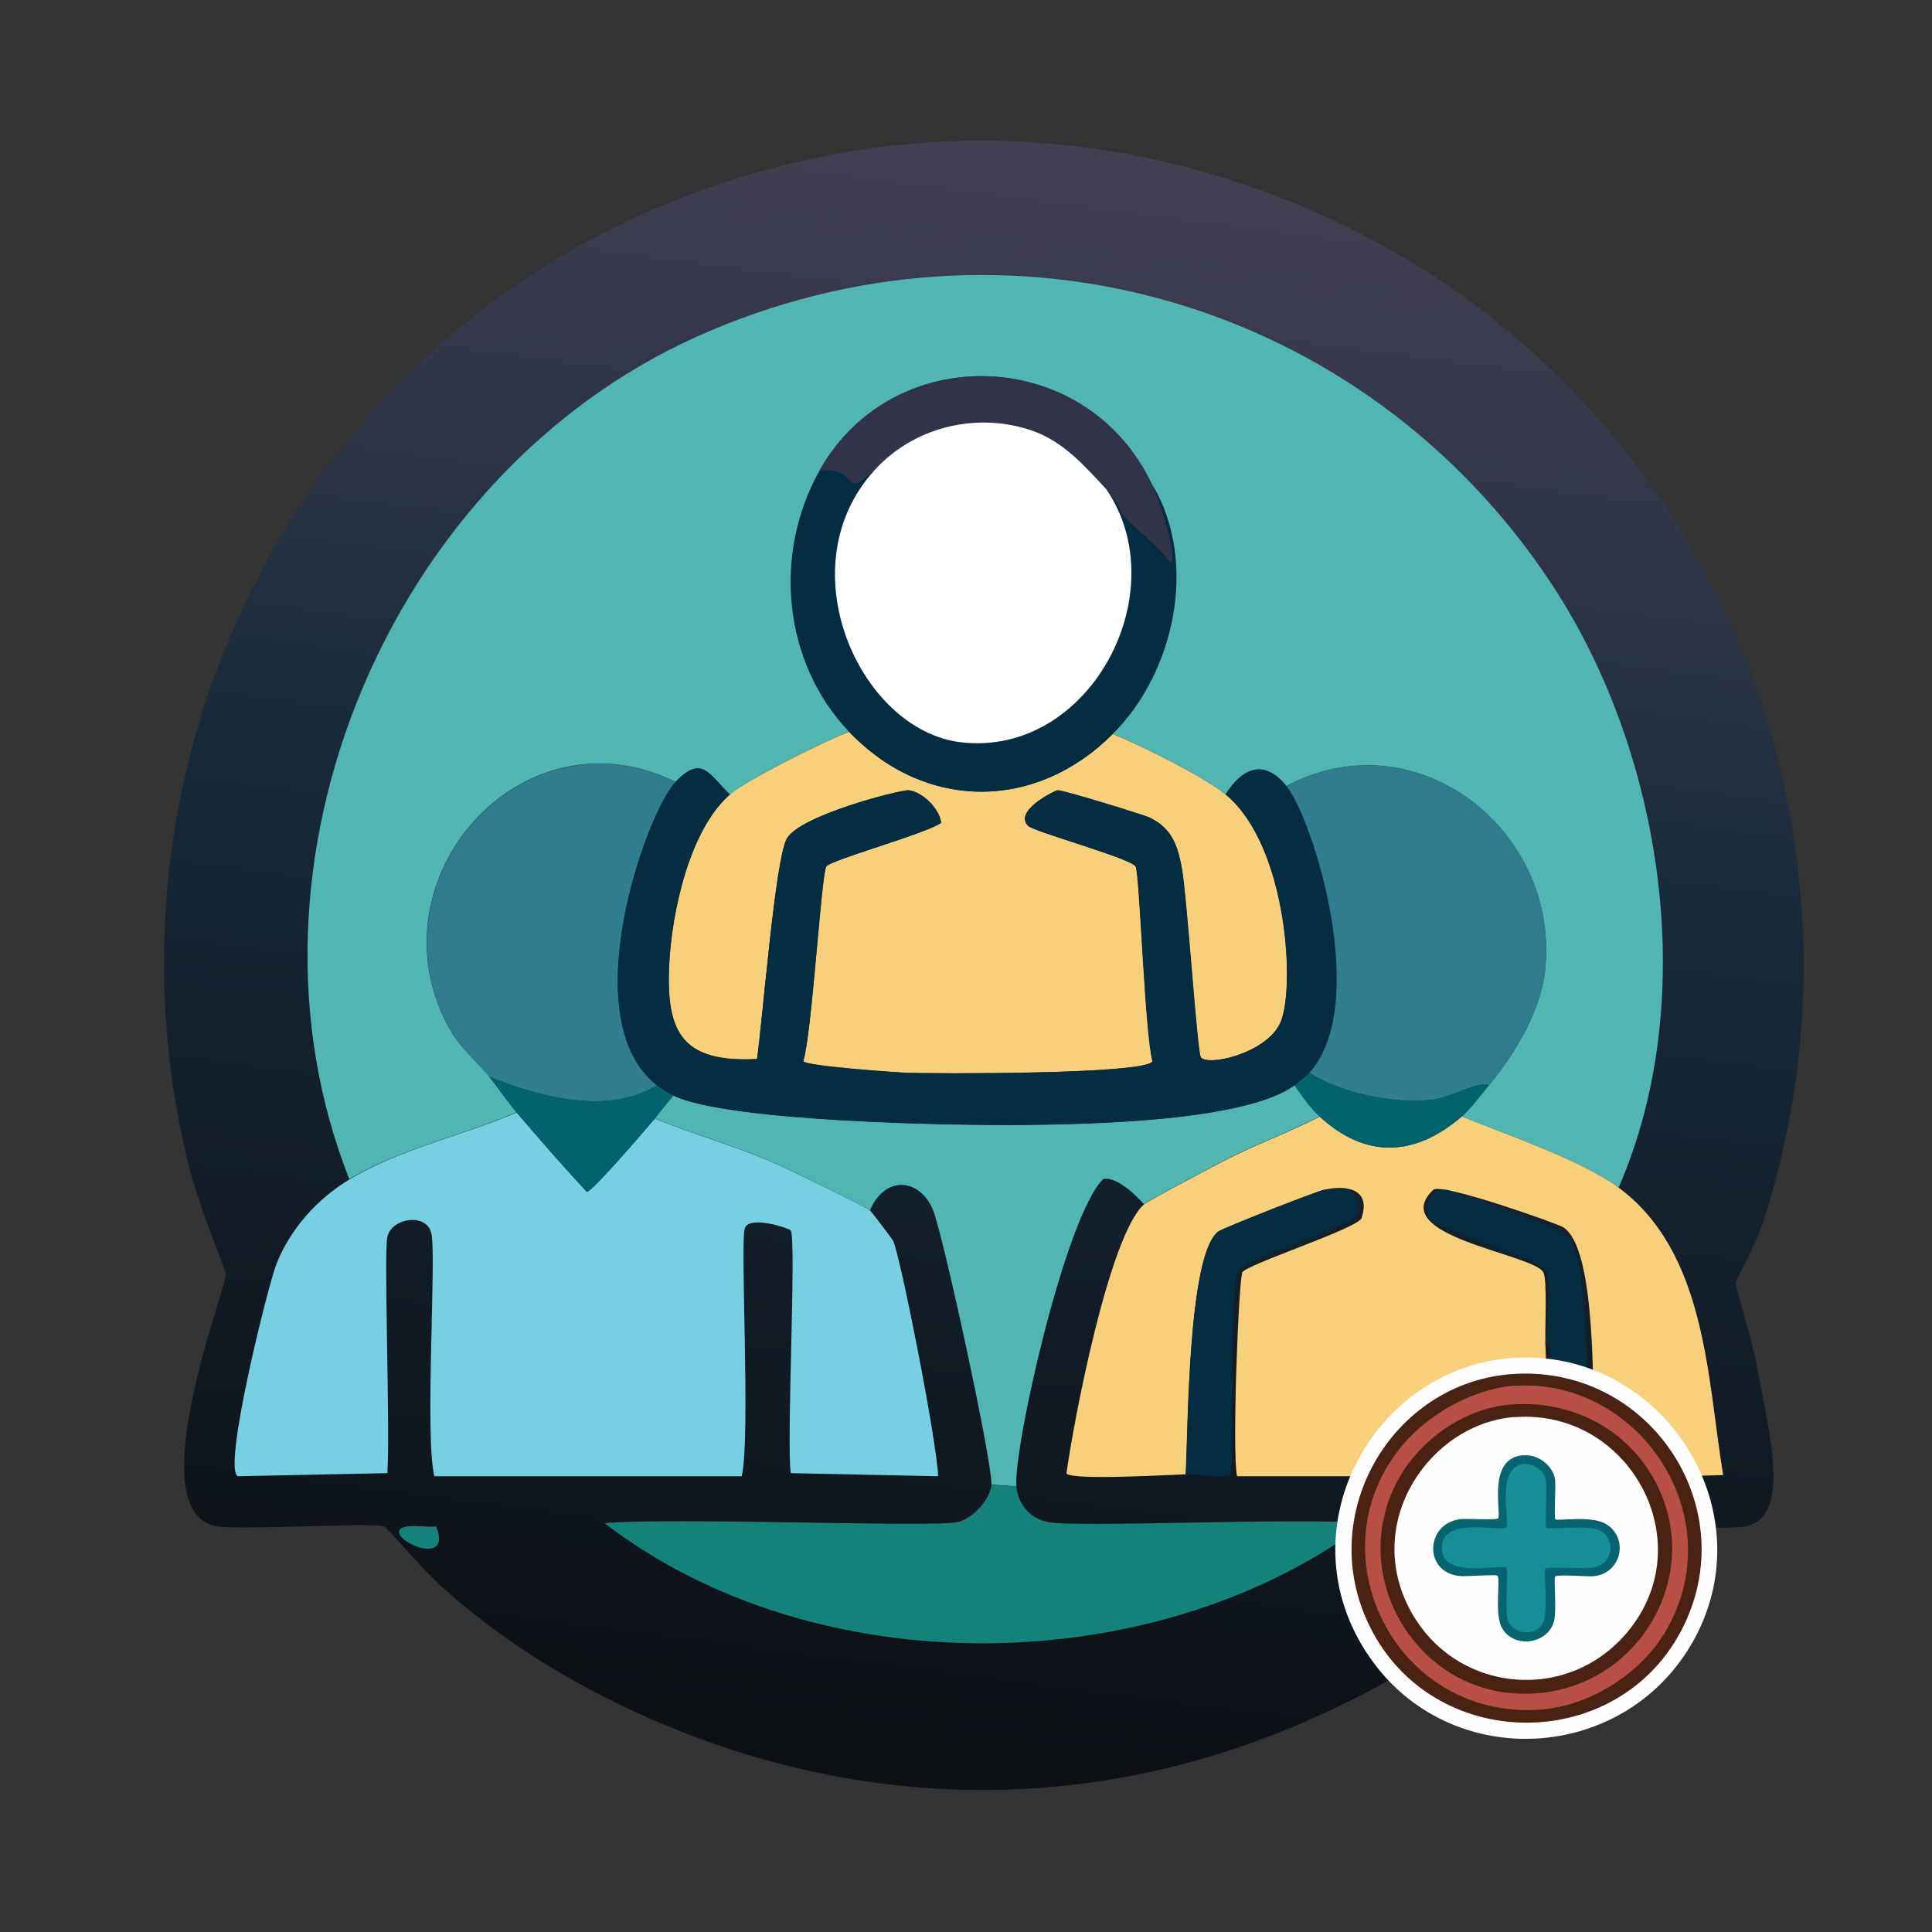 <?xml version="1.0" encoding="UTF-8"?>
<svg id="Layer_1" data-name="Layer 1" xmlns="http://www.w3.org/2000/svg" version="1.1" xmlns:xlink="http://www.w3.org/1999/xlink" viewBox="0 0 100 100"><rect x="0" y="0" width="100" height="100" fill="#333333" stroke="none"/>
  <defs>
    <style>
      .cls-1 {
        fill: #b39e85;
      }

      .cls-1, .cls-2, .cls-3, .cls-4, .cls-5, .cls-6, .cls-7, .cls-8, .cls-9, .cls-10, .cls-11, .cls-12, .cls-13, .cls-14, .cls-15, .cls-16, .cls-17, .cls-18 {
        stroke-width: 0px;
      }

      .cls-2 {
        fill: url(#linear-gradient);
      }

      .cls-3 {
        fill: #313448;
      }

      .cls-4 {
        fill: #4a2214;
      }

      .cls-5 {
        fill: #fefeff;
      }

      .cls-6 {
        fill: #c8c4c1;
      }

      .cls-7 {
        fill: #158279;
      }

      .cls-8 {
        fill: #03636c;
      }

      .cls-9 {
        fill: #b74f44;
      }

      .cls-10 {
        fill: #042d41;
      }

      .cls-11 {
        fill: #51b5b1;
      }

      .cls-12 {
        fill: #f8d07c;
      }

      .cls-13 {
        fill: #168e95;
      }

      .cls-14 {
        fill: #fff;
      }

      .cls-15 {
        fill: #307e8d;
      }

      .cls-16 {
        fill: #77cfe2;
      }

      .cls-17 {
        fill: #06636f;
      }

      .cls-19 {
        display: none;
      }

      .cls-18 {
        fill: #b8a99a;
      }
    </style>
    <linearGradient id="linear-gradient" x1="57.08" y1="8.73" x2="46.33" y2="91.16" gradientUnits="userSpaceOnUse">
      <stop offset="0" stop-color="#434053"/>
      <stop offset=".42" stop-color="#172938"/>
      <stop offset="1" stop-color="#0d1015"/>
    </linearGradient>
  </defs>
  <g>
    <g id="Background" class="cls-19">
      <path class="cls-6" d="M106.3-5.42v110.84H-4.54V-5.42h110.84Z"/>
      <path class="cls-18" d="M32.48,88.43c11.33,5.34,23.65,5.7,35.18.65,6.94-1.46,18.77-.3,25.11,2.98.29.72-2.22,1.69-2.76,1.89-8.67,3.19-35.17,3.9-45.14,3.68-7.41-.16-24.5-1.13-31.17-3.03-.83-.24-5.46-1.63-4-2.81,2.58-2.1,18.82-4.03,22.78-3.36Z"/>
    </g>
    <g>
      <path class="cls-7" d="M80.64,80.09c-.33.29-.69.73-1.08,1.08-.34-.67-.66-1.22-.54-2,1.56-.6,1.05.25,1.62.92Z"/>
      <g>
        <path class="cls-2" d="M80.64,80.09c-.57-.67-.07-1.52-1.62-.92-.12.79.2,1.33.54,2-4.03,3.64-6.84,5.68-11.91,7.9-11.52,5.05-23.85,4.69-35.18-.65-3.44-1.62-6.62-3.64-9.47-6.17-1.27-1.12-2.92-3.18-3.14-3.25-.71-.21-7.47.22-8.66,0-4.04-.74.52-12.34.49-13.04-.01-.3-1.38-3.4-1.95-5.74-5.18-21.3,6.09-43.21,26.9-50.49,10.66-3.73,21.78-3.17,32.04,1.52,19.58,8.94,29.12,31.22,22.68,51.69-.51,1.62-1.5,3.28-1.52,3.46-.02.22.86,3,1.08,4.22.62,3.44,1.87,7.93-.6,8.39-1.15.22-7.85-.2-8.55,0-.08.02-.95.92-1.14,1.08Z"/>
        <g>
          <path class="cls-16" d="M26.74,57.58c1.18,1.39,2.39,2.77,3.63,4.11.26.03,3.13-3.33,3.52-3.79,2,.81,4.14,1.41,6.12,2.27.73.32,4.75,2.25,5.03,2.49.07.06,1.15,1.48,1.19,1.57.39.85,2.25,10.3,2.33,12.18l-7.63-.16c-.23-1.57.3-12,0-12.56-.06-.11-2.15-.81-2.38-.11-.25.78.31,10.85-.16,12.83h-15.91c-.51-2.16.13-11.51-.16-12.61-.27-1.02-2.04-.78-2.27.22-.19.84.15,9.97,0,12.23l-7.74.16c-.81-.36,1.56-9.87,2-10.99.72-1.82,2.11-3.37,3.79-4.38,2.58-1.56,5.89-2.28,8.66-3.46Z"/>
          <path class="cls-7" d="M52.61,76.95c.09.94.73,1.68,1.68,1.84,1.62.28,13.09-.25,16.4.05-10.93,8.18-28.47,8.4-39.4,0,3.44-.31,16.72.22,18.24-.05.8-.15,1.71-1.16,1.79-1.95l1.3.11Z"/>
          <g>
            <path class="cls-11" d="M83.78,61.47c-1.9-1.41-5.86-2.76-8.12-3.68.41-.35,1.03-1.17,1.41-1.62,1.39-1.71,2.72-3.87,2.92-6.12.64-7.22-6.79-12.9-13.42-9.36-1.12-1.42-2.28-.96-3.14.43-1.17-.97-4.3-2.5-5.85-3.14,3.19-3.2,4.43-8.87,2.06-12.88-3.34-7.15-13.34-7.58-17.21-.76-2.43,4.29-1.92,9.93,1.52,13.53-1.35.52-5.33,2.51-6.17,3.25-1.05-.98-1.43-2.11-2.81-.65-7.95-3.91-15.82,4.99-11.8,12.61.63,1.2,1.61,1.94,2.16,2.65.47.6.92,1.27,1.41,1.84-2.77,1.19-6.08,1.91-8.66,3.46-6.45-16.3,2.09-36.49,18.02-43.62,16.06-7.2,34.55-1.84,44.22,12.83,5.77,8.75,7.7,21.5,3.46,31.23Z"/>
            <path class="cls-11" d="M68.3,57.79c-1.53.78-3.18,1.39-4.71,2.16-.57.29-4.2,2.21-4.38,2.38-.42-.49-1.47-1.47-2.11-1.3-1.97,1.94-4.67,14-4.49,15.91l-1.3-.11c.1-.95-2.53-13.1-3.03-14.23-.75-1.71-2.53-1.69-3.25.05-.28-.24-4.3-2.17-5.03-2.49-1.97-.86-4.12-1.46-6.12-2.27.33-.39.64-.8.97-1.19,2.77,1.35,14.6,1.56,18.24,1.52,3.32-.04,11.35-.18,13.91-2.06.39.56.8,1.16,1.3,1.62Z"/>
          </g>
          <g>
            <path class="cls-12" d="M68.3,57.79c2.4,2.2,4.93,2.09,7.36,0,2.26.92,6.22,2.27,8.12,3.68,4.54,3.37,4.58,9.82,5.41,14.88-.78.02-6.35.21-6.49-.11-.47-1.06.31-11.36-1.79-12.72-.3-.19-6.14-2.26-6.71-1.95-2.54,2.41,5.12,3.31,5.68,4.28.22.39.08,2.91.11,3.63,0,.04,0,.07,0,.11.03.82.3,6.66-.05,6.82h-15.91c-.27-1.25.08-10.06.27-10.55.15-.39,5.99-2.28,6.17-2.81.52-1.52-.8-1.74-1.95-1.46-.47.12-5.23,1.99-5.47,2.16-1.57,1.18-1.56,10.29-1.68,12.56-.73.02-5.99.33-6.17-.05.38-2.77,2.2-12.26,4-13.91.18-.17,3.82-2.1,4.38-2.38,1.53-.77,3.18-1.38,4.71-2.16Z"/>
            <path class="cls-10" d="M61.38,76.3c.12-2.26.11-11.37,1.68-12.56.23-.18,4.99-2.05,5.47-2.16,1.14-.08,1.76-.19,1.73,1.24-.22.77-5.83,2.18-6.17,3.03-.55,1.35-.13,10.07-.43,10.5-.13.19-1.97-.06-2.27-.05Z"/>
            <path class="cls-10" d="M79.99,69.59s0-.07,0-.11c.13-.6.19-3.34.11-3.63-.19-.66-5.63-2.24-6.01-2.65-.47-.5-.13-1.66.76-1.62.35.02,6.08,2.02,6.44,2.54.97,1.41.87,9.99,1.19,12.23l-2.27-.11c-.12-1.46.16-5.94,0-6.6-.02-.08-.14-.06-.22-.05Z"/>
          </g>
          <path class="cls-7" d="M21.06,79.01c.38-.07,1.06.05,1.52,0,.95,2.43-3.21.31-1.52,0Z"/>
          <g>
            <path class="cls-15" d="M34.97,40.47c-1.53,1.62-5.32,12.3-.97,15.7-2.51,1.56-5.98.64-8.66-.43-.56-.71-1.53-1.45-2.16-2.65-4.02-7.62,3.85-16.52,11.8-12.61Z"/>
            <path class="cls-8" d="M33.99,56.17c.11.09.73.48.87.54-.34.39-.65.8-.97,1.19-.39.46-3.26,3.82-3.52,3.79-1.24-1.34-2.44-2.72-3.63-4.11-.49-.57-.94-1.24-1.41-1.84,2.68,1.07,6.15,1.99,8.66.43Z"/>
          </g>
          <g>
            <path class="cls-15" d="M77.07,56.17c-.65-.2-1.97.65-2.98.76-1.95.21-4.65-.33-6.33-1.41,3.16-3.54.21-13.06-1.19-14.83,6.63-3.53,14.06,2.14,13.42,9.36-.2,2.25-1.53,4.4-2.92,6.12Z"/>
            <path class="cls-8" d="M77.07,56.17c-.37.46-.99,1.27-1.41,1.62-2.43,2.09-4.97,2.2-7.36,0-.5-.46-.91-1.07-1.3-1.62.06-.04.72-.61.76-.65,1.68,1.08,4.38,1.62,6.33,1.41,1.01-.11,2.33-.96,2.98-.76Z"/>
          </g>
          <g>
            <g>
              <path class="cls-12" d="M43.95,37.88c3.92,4.11,9.65,4.11,13.64.11,1.55.64,4.67,2.17,5.85,3.14,3.24,2.68,3.61,10.19,2.81,11.85-.77,1.6-3.88,2.25-4.11,1.73-.2-.45-.71-8.3-.97-9.74-.22-1.2-.5-2.09-1.68-2.65-.22-.11-4.52-1.44-4.76-1.41-.14.02-2.28,1.06-1.52,1.84.29.3,5.39,1.7,5.57,2.11.21.46.47,8.64.87,10.07-.22.7-11.48.65-12.83.6-.59-.03-5.17-.34-5.25-.6.44-1.33.93-9.63,1.19-10.07.21-.35,5.24-1.73,5.95-2.27-.11-.76-.96-1.59-1.68-1.68-.35-.04-5.72,1.3-6.33,2.54-.59,1.19-1.22,9.25-1.52,11.37-3.85.2-4.72-1.34-4.55-4.87.13-2.7,1.03-6.96,3.14-8.82.84-.74,4.82-2.73,6.17-3.25Z"/>
              <path class="cls-10" d="M37.78,41.12c-2.11,1.86-3.01,6.12-3.14,8.82-.17,3.53.7,5.07,4.55,4.87.29-2.12.93-10.18,1.52-11.37.61-1.24,5.98-2.59,6.33-2.54.71.09,1.57.92,1.68,1.68-.71.55-5.75,1.93-5.95,2.27-.26.44-.75,8.74-1.19,10.07.08.25,4.66.57,5.25.6,1.35.06,12.6.1,12.83-.6-.39-1.42-.66-9.61-.87-10.07-.19-.41-5.28-1.81-5.57-2.11-.77-.78,1.38-1.82,1.52-1.84.25-.04,4.54,1.3,4.76,1.41,1.17.56,1.46,1.46,1.68,2.65.26,1.44.78,9.29.97,9.74.23.52,3.34-.13,4.11-1.73.8-1.66.43-9.17-2.81-11.85.86-1.39,2.02-1.85,3.14-.43,1.4,1.77,4.35,11.29,1.19,14.83-.03.04-.7.61-.76.65-2.56,1.87-10.59,2.02-13.91,2.06-3.64.04-15.47-.16-18.24-1.52-.13-.07-.75-.45-.87-.54-4.35-3.4-.56-14.08.97-15.7,1.38-1.46,1.76-.33,2.81.65Z"/>
            </g>
            <g>
              <path class="cls-10" d="M45.47,24.13c-4.9,5-1.02,13.67,4.28,14.29,6.65.78,11.17-7.75,7.52-13.1.73.78.81,1.29.87,1.35.51.58,1.82,1.56,2.44,2.44.47-.17-.71-3.55-.92-4,2.37,4.01,1.14,9.68-2.06,12.88-3.99,4-9.72,4-13.64-.11-3.44-3.6-3.94-9.24-1.52-13.53,2.24-.2,1,1.74,3.03-.22Z"/>
              <path class="cls-3" d="M59.64,25.1c.21.46,1.39,3.84.92,4-.62-.87-1.93-1.85-2.44-2.44-.05-.06-.14-.57-.87-1.35-1.13-1.21-2.22-2.47-3.84-3.03-2.74-.94-5.9-.26-7.96,1.84-2.03,1.96-.79.02-3.03.22,3.87-6.83,13.87-6.39,17.21.76Z"/>
              <path class="cls-14" d="M57.26,25.32c3.65,5.35-.87,13.88-7.52,13.1-5.29-.62-9.17-9.28-4.28-14.29,2.06-2.1,5.21-2.79,7.96-1.84,1.62.56,2.71,1.82,3.84,3.03Z"/>
            </g>
          </g>
        </g>
      </g>
    </g>
  </g>
  <g>
    <g id="Background-2" data-name="Background" class="cls-19">
      <path class="cls-1" d="M95.6,63.56v33.21h-33.21v-33.21h33.21Z"/>
    </g>
    <g>
      <path class="cls-5" d="M78.62,70.27c7.63-.28,12.91,8.18,8.87,14.93-3.58,5.98-12.2,6.49-16.38.88-4.93-6.62-.08-15.53,7.51-15.81Z"/>
      <path class="cls-4" d="M78.43,71.11c7.05-.38,11.89,7.04,8.58,13.31-3.31,6.27-12.5,6.34-15.92.13-3.25-5.9.88-13.09,7.34-13.44Z"/>
      <g>
        <path class="cls-9" d="M78.43,71.73c6.25-.42,11.17,6.54,7.9,12.5-1.27,2.32-3.99,4.08-6.63,4.26-7.5.52-11.75-8.13-7.12-13.67,1.38-1.65,3.69-2.95,5.85-3.1Z"/>
        <path class="cls-4" d="M78.2,72.7c3.08-.25,6,1.22,7.47,3.97,2.72,5.07-1.2,11.37-7.28,10.98-5.21-.33-8.64-6.16-6.05-11.01,1.13-2.11,3.44-3.75,5.85-3.94Z"/>
        <g>
          <path class="cls-5" d="M78.43,73.35c5.87-.43,9.66,6.42,5.85,11.07-3.08,3.77-8.9,3.25-11.25-1.01-2.54-4.6.98-9.75,5.4-10.07Z"/>
          <g>
            <path class="cls-17" d="M78.82,75.33c.84-.08,1.57.57,1.67,1.25.05.35-.07,2,.02,2.06.14.1,1.83-.21,2.59.23,1.23.7.86,2.62-.68,2.72-.24.02-1.87-.12-1.93.02-.07.16.09,1.82-.06,2.33-.35,1.18-2.08,1.4-2.69.32-.41-.72-.05-2.62-.24-2.71-.14-.06-1.58.05-1.88.03-1.96-.13-1.87-2.73-.03-2.95.34-.04,1.91.07,1.96-.05.16-.37-.58-3.09,1.28-3.26Z"/>
            <path class="cls-13" d="M78.95,75.78c.39-.02.89.3,1.02.66.16.46-.04,2.59.08,2.64.25.11,2.27-.21,2.85.19.76.52.51,1.58-.23,1.82-.54.17-2.61-.04-2.68.11-.11.25.21,2.38-.19,2.92-.48.64-1.52.38-1.75-.23-.18-.47.03-2.66-.08-2.74-.31-.22-3.6.68-3.32-1.22.21-1.44,3.13-.62,3.31-.88.21-.3-.61-3.19.99-3.29Z"/>
          </g>
        </g>
      </g>
    </g>
  </g>
</svg>